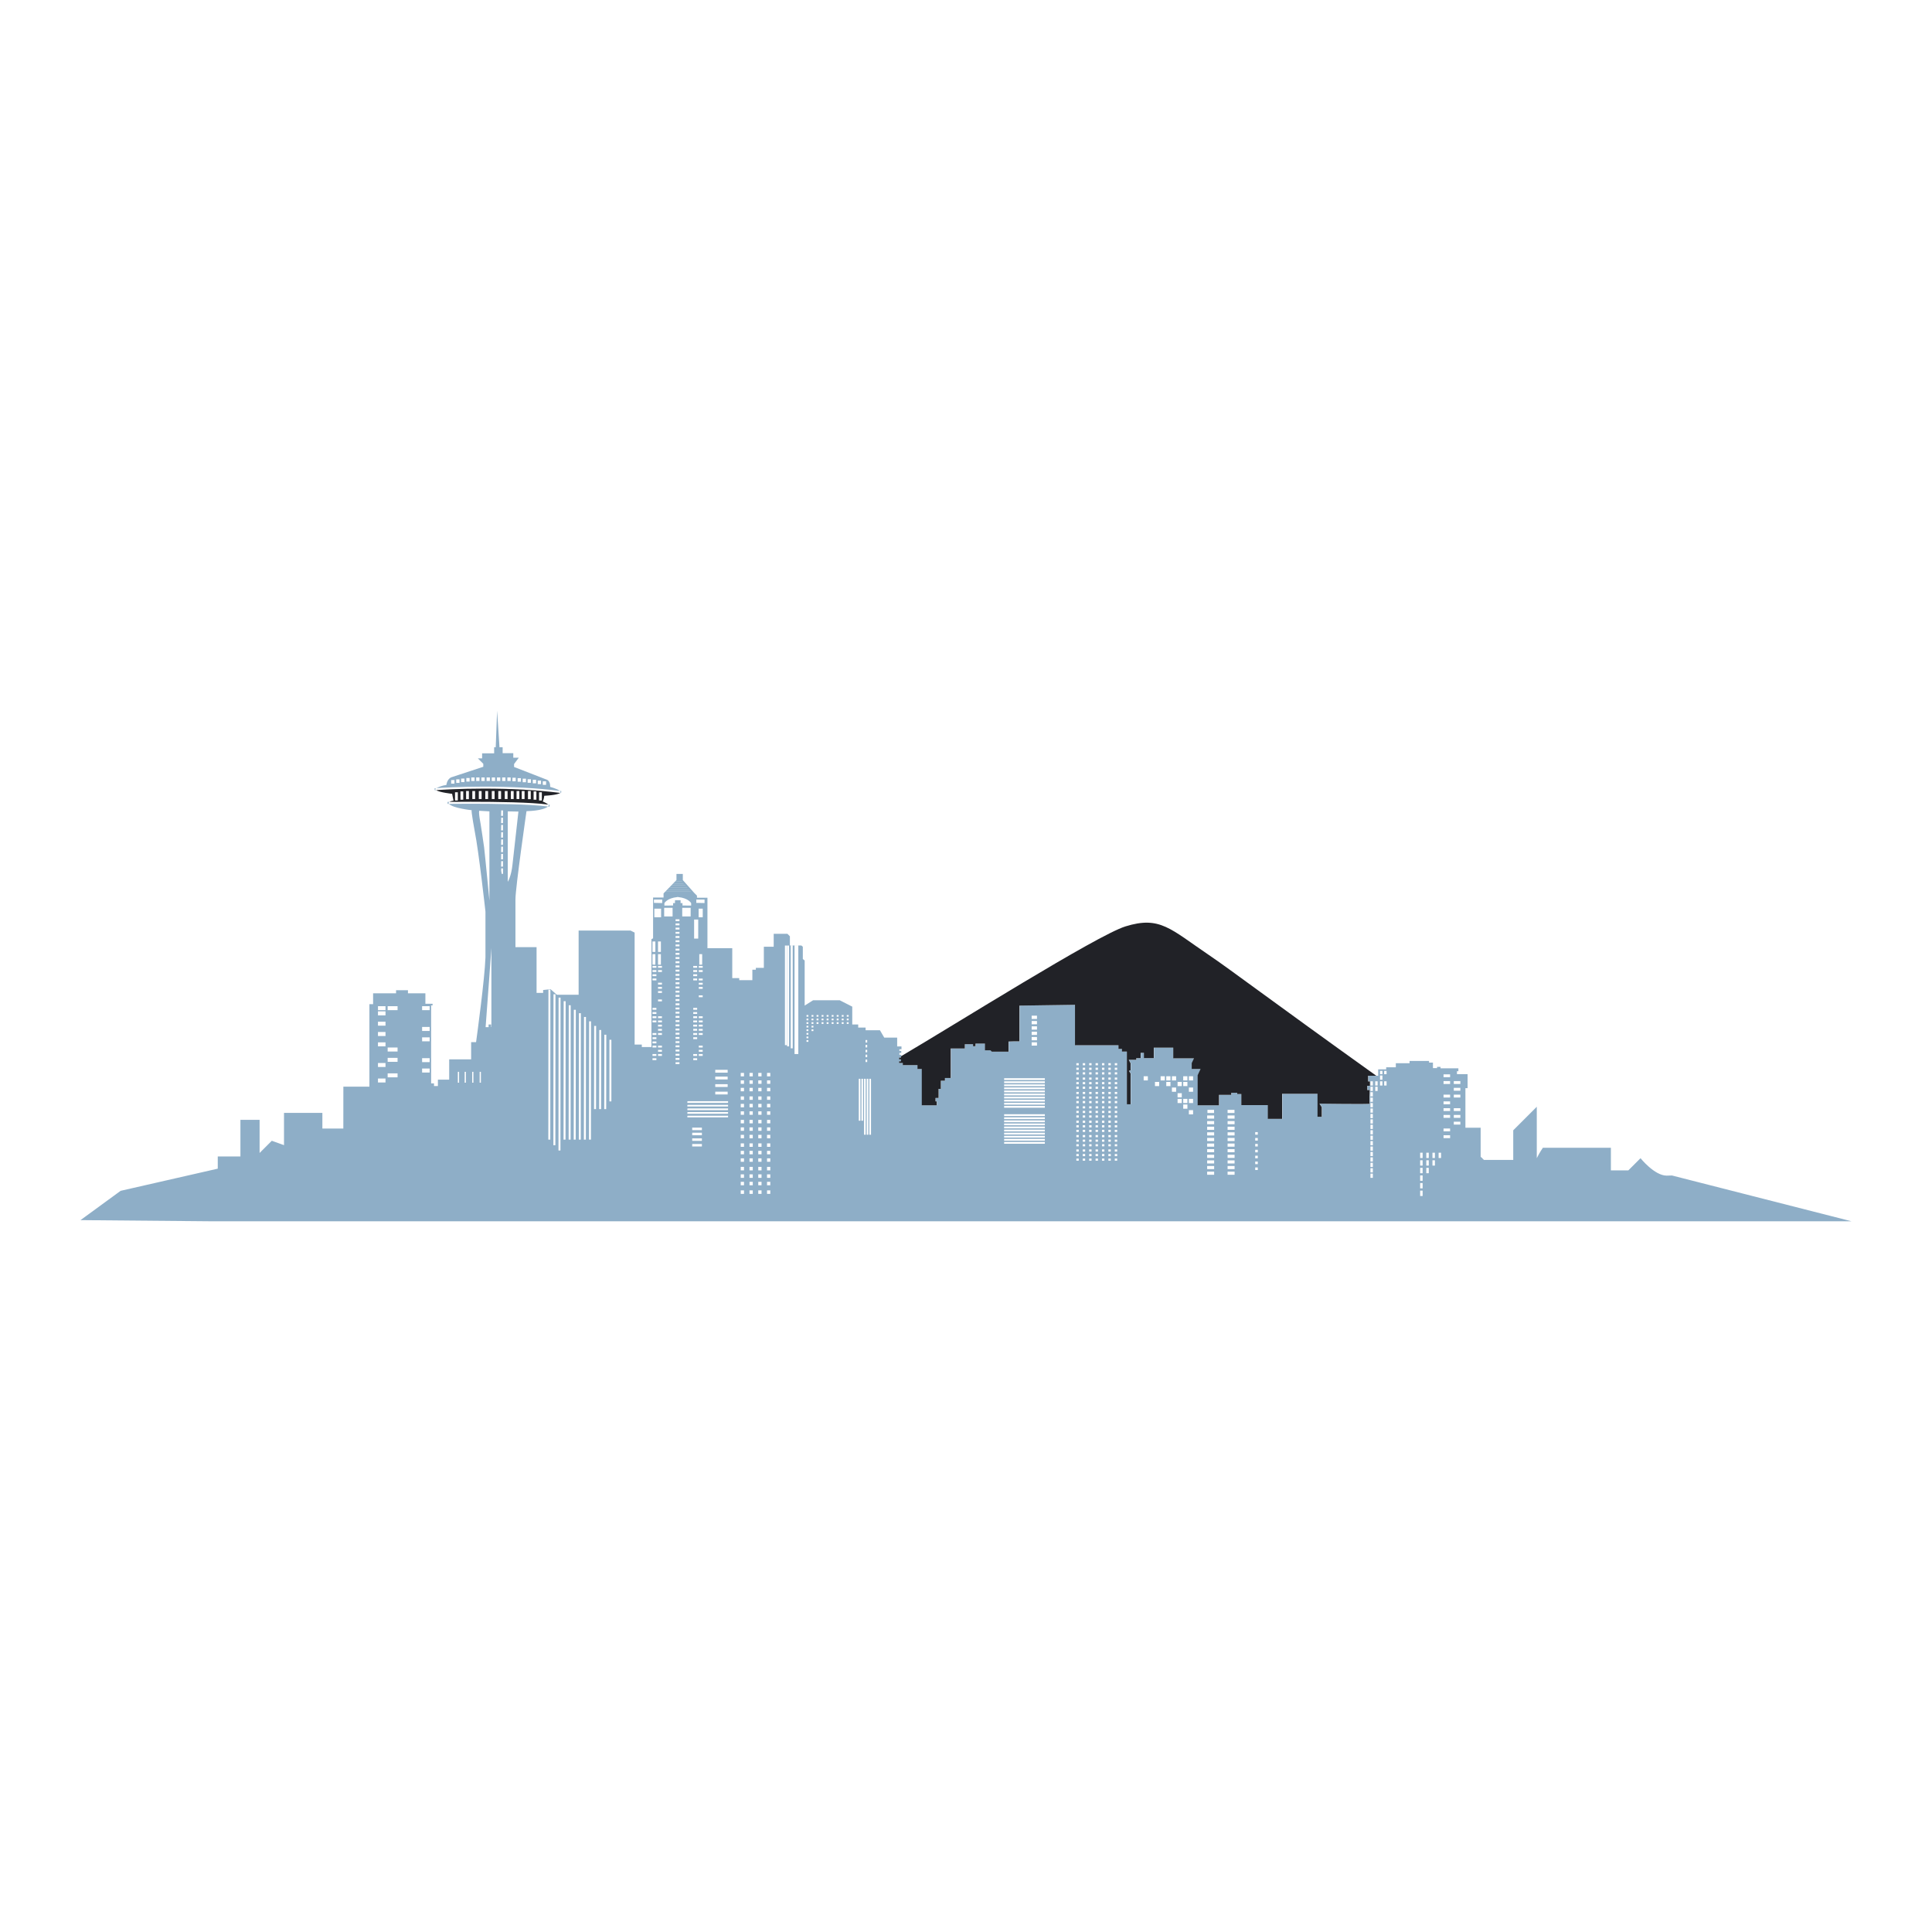 <?xml version="1.0" encoding="utf-8"?>
<!-- Designed by Vexels.com - 2016 All Rights Reserved - https://vexels.com/terms-and-conditions/  -->

<svg version="1.1" id="Layer_1" xmlns="http://www.w3.org/2000/svg" xmlns:xlink="http://www.w3.org/1999/xlink" x="0px" y="0px"
	 width="1200px" height="1200px" viewBox="0 0 1200 1200" enable-background="new 0 0 1200 1200" xml:space="preserve">
<g> 
	<g>
		<path fill="#212227" d="M340.429,499.73c-1.018-1.056-3.355-1.902-3.355-1.902c0.734-1.103,0.981-3.553,0.981-3.553
			c7.09-0.413,9.238-1.267,9.889-1.786c-14.169-1.775-30.048-2.675-47.199-2.675c-16.057,0-27.753,0.805-29.861,0.959
			c2.226,1.462,9.931,2.274,9.931,2.274l0.858,4.29c-1.115,0.062-1.915,0.405-2.434,0.731c1.802-0.02,6.709-0.069,13.065-0.069
			C308.709,498,330.208,498.306,340.429,499.73z M334.812,492.107h1.729v5.065h-1.729V492.107z M331.43,491.563h1.727v5.133h-1.727
			V491.563z M327.942,491.289h1.727v5.101h-1.727V491.289z M324.079,491.322h1.73v4.963h-1.73V491.322z M320.83,491.322h1.732v4.963
			h-1.732V491.322z M317.308,491.322h1.731v4.963h-1.731V491.322z M313.529,491.322h1.729v4.963h-1.729V491.322z M309.496,491.322
			h1.73v4.963h-1.73V491.322z M305.464,491.322h1.727v4.963h-1.727V491.322z M301.427,491.322h1.731v4.963h-1.731V491.322z
			 M297.396,491.322h1.73v4.963h-1.73V491.322z M293.365,491.322h1.729v4.963h-1.729V491.322z M284.358,497.172h-1.731v-5.065h1.731
			V497.172z M287.742,496.697h-1.727v-5.133h1.727V496.697z M291.231,496.389h-1.729v-5.101h1.729V496.389z"/>
		<path fill="#8EAEC7" d="M347.698,491.234c-1.545-1.304-5.964-2.476-5.964-2.476c0.122-4.291-2.572-4.658-2.572-4.658
			l-19.859-7.722v-1.838l2.94-3.924h-3.433v-2.819h-6.615v-3.677h-1.961l-1.47-22.677l-0.859,22.677h-0.981v3.799h-7.478v3.129
			h-2.635l3.371,3.367v1.841l-19.366,6.371c-3.187,0.858-3.554,4.902-3.554,4.902c-2.66,0.343-4.99,1.398-6.168,2.007
			c2.816-0.2,14.255-0.943,29.661-0.943C317.796,488.595,333.581,489.486,347.698,491.234z M337.138,485.27h2.038v2.206h-2.038
			V485.27z M333.995,484.846h2.039v2.207h-2.039V484.846z M330.937,484.334h2.038v2.209h-2.038V484.334z M327.71,483.994h2.039v2.21
			h-2.039V483.994z M324.654,483.654h2.036v2.209h-2.036V483.654z M321.508,483.315h2.04v2.208h-2.04V483.315z M318.28,483.059
			h2.041v2.211h-2.041V483.059z M315.139,482.89h2.038v2.211h-2.038V482.89z M311.912,482.89h2.039v2.211h-2.039V482.89z
			 M308.684,482.89h2.04v2.211h-2.04V482.89z M305.458,482.89h2.038v2.211h-2.038V482.89z M302.23,482.89h2.037v2.211h-2.037V482.89
			z M282.268,486.713h-2.036v-2.207h2.036V486.713z M285.411,486.285h-2.036v-2.206h2.036V486.285z M288.472,485.778h-2.041v-2.209
			h2.041V485.778z M291.698,485.438h-2.038v-2.208h2.038V485.438z M294.755,485.101h-2.039v-2.211h2.039V485.101z M297.813,485.101
			h-2.04v-2.211h2.04V485.101z M299.001,482.89h2.038v2.211h-2.038V482.89z"/>
		<path fill="#8EAEC7" d="M270.275,489.984c0,0,0.315-0.186,0.819-0.446c-0.425,0.031-0.663,0.049-0.678,0.05l-0.482,0.039
			l0.097,1.215l0.482-0.04c0.013-0.001,0.162-0.012,0.372-0.028C270.512,490.529,270.275,490.266,270.275,489.984z"/>
		<path fill="#8EAEC7" d="M347.945,492.49c0.024,0.003,0.049,0.006,0.072,0.009l0.475,0.06l0.162-1.21l-0.481-0.06
			c-0.158-0.019-0.318-0.037-0.475-0.054c0.327,0.273,0.531,0.554,0.531,0.832C348.229,492.066,348.262,492.238,347.945,492.49z"/>
		<path fill="#8EAEC7" d="M279.239,498.068c-0.48,0.006-0.749,0.01-0.762,0.01l-0.481,0.008l0.05,1.214l0.479-0.004
			c0.08-0.001,0.23-0.004,0.36-0.006c-0.179-0.195-0.316-0.394-0.395-0.604C278.49,498.686,278.73,498.387,279.239,498.068z"/>
		<path fill="#8EAEC7" d="M340.375,500.95c0.131,0.018,0.284,0.036,0.41,0.053l0.477,0.072l0.181-1.204l-0.479-0.071
			c-0.165-0.024-0.362-0.047-0.534-0.071c0.209,0.219,0.383,0.442,0.445,0.673C340.874,500.403,340.762,500.625,340.375,500.95z"/>
		<path fill="#8EAEC7" d="M1038.49,730.114l-3.314,0.088c-7.576-0.023-16.214-10.825-16.214-10.825l-7.586,7.58h-10.827v-14.076
			h-42.233c0,0-2.008,2.841-3.791,6.473v-31.926L939.9,702.051v18.408h-20.24v-20.02h-9.461v-24.559h1.35v-8.712h-6.607v-1.825
			h0.888v-1.788h-11.086v-0.889h-2.164v0.763h-2.55v-3.438h-2.419v-1.019h-12.104v1.398h-8.534v2.55h-5.989v1.275h-4.971v3.948
			h-6.112v3.567h1.145v2.68h-1.655v2.674h1.527c0,0-0.445,7.995,0,8.443c0.444,0.442-31.214,0-31.214,0l1.399,2.164v5.986h-2.631
			v-14.313h-21.997v15.586h-8.879v-8.534h-16.433v-6.882h-2.548v-0.761h-3.694v1.275h-7.644v6.496h-13.25v-18.728l1.783-3.823
			h-5.477v-3.691l1.4-2.935h-12.865v-6.623h-12.106v6.498h-6.116v-3.313h-2.036v3.313h-2.675v1.017h-4.715l1.144,2.168v4.334
			l-1.02,0.377l1.02,1.659v19.11h-2.293v-32.742h-3.054v-1.658h-2.167v-2.291h-27.01v-25.097l-34.529,0.503v22.169h-2.929
			l-3.821,0.132v6.305h-10.385l-0.825-0.827h-3.444v-4.207h-5.859v1.657h-1.527v-1.273h-5.094v2.674h-8.794v18.346h-3.567v1.658
			h-2.548v5.093h-1.401v5.61h-1.912v2.16h0.763v2.424h-9.297v-22.551h-2.675v-2.418h-9.109v-1.323h-2.268v-1.04h1.136v-1.198h-1.136
			v-1.067h1.136v-1.787h-1.136v-1.167h1.165v-1.231h-1.165v-1.036h1.311v-1.747h-2.677v-5.479h-8.025l-2.677-4.587h-8.914v-1.656
			h-4.588v-1.912h-3.696V625.24l-7.771-3.95h-16.563l-5.225,3.311v-28.024l-1.145-0.894v-7.642l-0.892-0.766h-7.134v-5.733
			l-1.529-1.527h-8.537v8.026h-6.117v13.122h-4.965v1.147h-2.169v6.498h-8.152v-1.273h-4.332v-18.601h-15.416v-31.342h-6.498v-1.276
			l-1.657-1.655l-7.135-8.028v-3.822h-3.95v3.822l-8.024,8.283v2.548h-6.498v25.351l-1.018,0.511v67.015h-5.989v-1.529h-4.458
			v-69.563l-2.548-1.274h-32.234v39.88h-13.505l-3.95-3.444l-4.587,0.514v1.779h-4.077v-28.409h-13.119v-29.672
			c0-7.356,6.863-54.788,6.863-54.788c9.082-0.269,12.285-1.987,13.35-2.884c-10.654-1.505-34.628-1.733-48.09-1.733
			c-6.795,0-11.859,0.054-13.4,0.073c2.519,2.752,14.067,3.932,14.067,3.932c-0.369,0.736,1.963,13.359,1.963,13.359
			c2.449,12.133,6.616,49.638,6.616,49.638v28.437c-0.462,13.322-5.225,48.281-5.824,52.629h-3.069v10.701h-13.631v12.608h-7.01
			v3.955h-2.421v-1.657h-1.781v-48.414h0.892v-1.02h-4.46v-6.498h-10.83v-1.909h-7.385v1.909H231.74v6.755h-2.293v51.214h-16.18
			l-0.024,26.042h-13.012v-9.748h-23.828v20.052l-7.58-2.726l-7.581,7.58v-20.58h-11.912v22.748h-14.078v7.582l-60.335,13.765
			L50,757.842l80.456,0.713H1150L1038.49,730.114z M311.284,540.742l0.035-1.369h1.103v3.397h-0.794
			C311.479,542.011,311.364,541.29,311.284,540.742z M410.495,592.654v6.502h-1.789v-6.502H410.495z M408.706,591.26v-6.507h1.789
			v6.507H408.706z M408.72,654.7h2.42v1.147h-2.42V654.7z M408.72,653.236v-1.146h2.42v1.146H408.72z M408.72,650.628v-1.145h2.42
			v1.145H408.72z M408.72,642.812v-1.151h2.42v1.151H408.72z M408.72,640.202v-1.146h2.42v1.146H408.72z M408.72,637.594v-1.144
			h2.42v1.144H408.72z M408.72,634.99v-1.146h2.42v1.146H408.72z M408.72,632.382v-1.143h2.42v1.143H408.72z M408.72,621.957v-1.149
			h2.42v1.149H408.72z M408.72,616.741v-1.148h2.42v1.148H408.72z M408.72,614.137v-1.15h2.42v1.15H408.72z M408.72,611.527v-1.147
			h2.42v1.147H408.72z M408.72,603.703v-1.142h2.42v1.142H408.72z M408.72,601.099v-1.142h2.42v1.142H408.72z M410.622,569.726
			h-4.209v-5.355h4.209V569.726z M407.702,602.561v1.142h-2.42v-1.142H407.702z M405.281,601.099v-1.142h2.42v1.142H405.281z
			 M407.702,605.166v1.144h-2.42v-1.144H407.702z M407.702,607.773v1.149h-2.42v-1.149H407.702z M407.702,626.019v1.147h-2.42
			v-1.147H407.702z M407.702,628.629v1.144h-2.42v-1.144H407.702z M407.702,631.239v1.143h-2.42v-1.143H407.702z M407.702,633.843
			v1.146h-2.42v-1.146H407.702z M407.702,641.662v1.151h-2.42v-1.151H407.702z M407.702,644.271v1.147h-2.42v-1.147H407.702z
			 M407.702,646.877v1.145h-2.42v-1.145H407.702z M407.702,649.482v1.145h-2.42v-1.145H407.702z M407.702,654.7v1.147h-2.42V654.7
			H407.702z M407.702,657.304v1.146h-2.42v-1.146H407.702z M422.03,573.581v1.147h-2.42v-1.147H422.03z M419.61,572.113v-1.147h2.42
			v1.147H419.61z M422.03,576.193v1.143h-2.42v-1.143H422.03z M422.03,578.804v1.146h-2.42v-1.146H422.03z M422.03,581.417v1.144
			h-2.42v-1.144H422.03z M422.03,584.026v1.146h-2.42v-1.146H422.03z M422.03,586.64v1.145h-2.42v-1.145H422.03z M422.03,589.25
			v1.146h-2.42v-1.146H422.03z M422.03,591.862v1.147h-2.42v-1.147H422.03z M422.03,594.476v1.148h-2.42v-1.148H422.03z
			 M422.03,597.085v1.147h-2.42v-1.147H422.03z M422.03,599.695v1.149h-2.42v-1.149H422.03z M422.03,602.309v1.149h-2.42v-1.149
			H422.03z M422.03,604.921v1.145h-2.42v-1.145H422.03z M422.03,607.534v1.147h-2.42v-1.147H422.03z M422.03,610.144v1.147h-2.42
			v-1.147H422.03z M422.03,612.756v1.145h-2.42v-1.145H422.03z M422.03,615.369v1.145h-2.42v-1.145H422.03z M422.03,617.979v1.149
			h-2.42v-1.149H422.03z M422.03,620.592v1.145h-2.42v-1.145H422.03z M422.03,623.204v1.149h-2.42v-1.149H422.03z M422.03,625.814
			v1.149h-2.42v-1.149H422.03z M422.03,628.427v1.147h-2.42v-1.147H422.03z M422.03,631.04v1.143h-2.42v-1.143H422.03z
			 M422.03,633.651v1.146h-2.42v-1.146H422.03z M422.03,636.262v1.144h-2.42v-1.144H422.03z M422.03,638.872v1.151h-2.42v-1.151
			H422.03z M422.03,641.487v1.145h-2.42v-1.145H422.03z M422.03,644.095v1.148h-2.42v-1.148H422.03z M422.03,646.71v1.143h-2.42
			v-1.143H422.03z M422.03,649.322v1.145h-2.42v-1.145H422.03z M422.03,651.93v1.149h-2.42v-1.149H422.03z M422.03,654.546v1.148
			h-2.42v-1.148H422.03z M422.03,657.155v1.149h-2.42v-1.149H422.03z M422.03,659.768v1.147h-2.42v-1.147H422.03z M429.94,708.608
			v-1.531h6.019v1.531H429.94z M435.959,710.56v1.549h-6.019v-1.549H435.959z M429.94,705.111v-1.548h6.019v1.548H429.94z
			 M429.94,701.936v-1.547h6.019v1.547H429.94z M426.934,694.032v-0.966l0.481-0.088h24.806v0.965l-0.481,0.089H426.934z
			 M451.739,691.781h-24.805v-0.967l0.481-0.086h24.806v0.963L451.739,691.781z M451.739,689.529h-24.805v-0.962l0.481-0.091h24.806
			v0.963L451.739,689.529z M451.739,687.277h-24.805v-0.966l0.481-0.081h24.806v0.965L451.739,687.277z M423.747,569.219v-5.358
			h5.23v5.358H423.747z M766.824,699.801v1.944h-4.344v-1.944H766.824z M762.48,698.258v-1.946h4.344v1.946H762.48z
			 M766.824,703.288v1.948h-4.344v-1.948H766.824z M766.824,706.778v1.943h-4.344v-1.943H766.824z M766.824,710.266v1.943h-4.344
			v-1.943H766.824z M766.824,713.753v1.941h-4.344v-1.941H766.824z M766.824,717.239v1.948h-4.344v-1.948H766.824z M766.824,720.729
			v1.943h-4.344v-1.943H766.824z M766.824,724.214v1.945h-4.344v-1.945H766.824z M766.824,727.703v1.948h-4.344v-1.948H766.824z
			 M902.976,671.489h4.076v1.787h-4.076V671.489z M902.976,675.692h4.076v1.785h-4.076V675.692z M902.976,679.898h4.076v1.786
			h-4.076V679.898z M902.976,688.307h4.076v1.782h-4.076V688.307z M902.976,692.508h4.076v1.786h-4.076V692.508z M902.976,696.715
			h4.076v1.788h-4.076V696.715z M896.607,667.283h4.078v1.784h-4.078V667.283z M896.607,671.489h4.078v1.787h-4.078V671.489z
			 M896.607,679.898h4.078v1.786h-4.078V679.898z M896.607,684.099h4.078v1.787h-4.078V684.099z M896.607,688.307h4.078v1.782
			h-4.078V688.307z M896.607,692.508h4.078v1.786h-4.078V692.508z M896.607,700.919h4.078v1.785h-4.078V700.919z M896.607,705.125
			h4.078v1.782h-4.078V705.125z M893.547,715.955h1.531v3.309h-1.531V715.955z M889.724,715.955h1.531v3.309h-1.531V715.955z
			 M889.724,720.666h1.531v3.313h-1.531V720.666z M885.906,715.955h1.529v3.309h-1.529V715.955z M885.906,720.666h1.529v3.313
			h-1.529V720.666z M885.906,725.376h1.529v3.314h-1.529V725.376z M882.082,715.955h1.53v3.309h-1.53V715.955z M882.082,720.666
			h1.53v3.313h-1.53V720.666z M882.082,725.376h1.53v3.314h-1.53V725.376z M882.082,730.094h1.53v3.313h-1.53V730.094z
			 M882.082,734.809h1.53v3.313h-1.53V734.809z M882.082,739.52h1.53v3.315h-1.53V739.52z M859.732,665.156h1.486v2.055h-1.486
			V665.156z M859.732,671.616h1.486v2.626h-1.486V671.616z M857.16,665.156h1.486v2.055h-1.486V665.156z M857.16,668.014h1.486
			v2.625h-1.486V668.014z M857.16,671.616h1.486v2.626h-1.486V671.616z M854.185,671.616h1.487v2.626h-1.487V671.616z
			 M854.185,674.988h1.487v2.629h-1.487V674.988z M851.214,671.616h1.486v2.626h-1.486V671.616z M851.214,674.988h1.486v2.629
			h-1.486V674.988z M851.214,678.36h1.486v2.632h-1.486V678.36z M851.214,681.734h1.486v2.63h-1.486V681.734z M851.214,685.109
			h1.486v2.629h-1.486V685.109z M851.214,688.481h1.486v2.629h-1.486V688.481z M851.214,691.856h1.486v2.629h-1.486V691.856z
			 M851.214,695.228h1.486v2.627h-1.486V695.228z M851.214,698.602h1.486v2.625h-1.486V698.602z M851.214,701.97h1.486v2.635h-1.486
			V701.97z M851.214,705.347h1.486v2.627h-1.486V705.347z M851.214,708.721h1.486v2.629h-1.486V708.721z M851.214,712.093h1.486
			v2.629h-1.486V712.093z M851.214,715.468h1.486v2.627h-1.486V715.468z M851.214,718.84h1.486v2.632h-1.486V718.84z
			 M851.214,722.212h1.486v2.627h-1.486V722.212z M851.214,725.587h1.486v2.629h-1.486V725.587z M851.214,728.957h1.486v2.634
			h-1.486V728.957z M779.633,703.175h1.599v1.602h-1.599V703.175z M779.633,706.832h1.599v1.604h-1.599V706.832z M779.633,710.493
			h1.599v1.606h-1.599V710.493z M779.633,714.152h1.599v1.604h-1.599V714.152z M779.633,717.812h1.599v1.601h-1.599V717.812z
			 M779.633,721.472h1.599v1.599h-1.599V721.472z M779.633,725.128h1.599v1.6h-1.599V725.128z M766.824,694.771h-4.344v-1.946h4.344
			V694.771z M762.475,689.34h4.292v1.94h-4.292V689.34z M749.964,689.34h4.116v1.94h-4.116V689.34z M749.786,692.825h4.344v1.946
			h-4.344V692.825z M749.786,696.312h4.344v1.946h-4.344V696.312z M749.786,699.801h4.344v1.944h-4.344V699.801z M749.786,703.288
			h4.344v1.948h-4.344V703.288z M749.786,706.778h4.344v1.943h-4.344V706.778z M749.786,710.266h4.344v1.943h-4.344V710.266z
			 M749.786,713.753h4.344v1.941h-4.344V713.753z M749.786,717.239h4.344v1.948h-4.344V717.239z M749.786,720.729h4.344v1.943
			h-4.344V720.729z M749.786,724.214h4.344v1.945h-4.344V724.214z M749.786,727.703h4.344v1.948h-4.344V727.703z M738.433,668.477
			h2.608v2.607h-2.608V668.477z M738.433,675.495h2.608v2.611h-2.608V675.495z M738.433,682.518h2.608v2.609h-2.608V682.518z
			 M738.433,689.539h2.608v2.609h-2.608V689.539z M734.922,668.477h2.604v2.607h-2.604V668.477z M734.922,671.987h2.604v2.607
			h-2.604V671.987z M734.922,682.518h2.604v2.609h-2.604V682.518z M734.922,686.026h2.604v2.61h-2.604V686.026z M731.413,671.987
			h2.606v2.607h-2.606V671.987z M731.413,679.01h2.606v2.604h-2.606V679.01z M731.413,682.518h2.606v2.609h-2.606V682.518z
			 M727.9,668.477h2.611v2.607H727.9V668.477z M727.9,675.495h2.611v2.611H727.9V675.495z M724.388,668.477h2.608v2.607h-2.608
			V668.477z M724.388,671.987h2.608v2.607h-2.608V671.987z M720.881,668.477h2.608v2.607h-2.608V668.477z M717.37,671.987h2.606
			v2.607h-2.606V671.987z M710.348,668.477h2.605v2.607h-2.605V668.477z M692.417,660.344h1.487v1.323h-1.487V660.344z
			 M692.417,663.183h1.487v1.323h-1.487V663.183z M692.417,666.02h1.487v1.327h-1.487V666.02z M692.417,669.276h1.487v1.325h-1.487
			V669.276z M692.417,672.111h1.487v1.329h-1.487V672.111z M692.417,674.952h1.487v1.322h-1.487V674.952z M692.417,678.206h1.487
			v1.325h-1.487V678.206z M692.417,681.046h1.487v1.323h-1.487V681.046z M692.417,683.886h1.487v1.322h-1.487V683.886z
			 M692.417,687.138h1.487v1.324h-1.487V687.138z M692.417,689.978h1.487v1.323h-1.487V689.978z M692.417,692.815h1.487v1.325
			h-1.487V692.815z M692.417,696.073h1.487v1.322h-1.487V696.073z M692.417,698.91h1.487v1.325h-1.487V698.91z M692.417,701.745
			h1.487v1.327h-1.487V701.745z M692.417,705.001h1.487v1.326h-1.487V705.001z M692.417,707.84h1.487v1.323h-1.487V707.84z
			 M692.417,710.68h1.487v1.323h-1.487V710.68z M692.417,713.933h1.487v1.322h-1.487V713.933z M692.417,716.773h1.487v1.323h-1.487
			V716.773z M692.417,719.612h1.487v1.323h-1.487V719.612z M688.436,660.344h1.487v1.323h-1.487V660.344z M688.436,663.183h1.487
			v1.323h-1.487V663.183z M688.436,666.02h1.487v1.327h-1.487V666.02z M688.436,669.276h1.487v1.325h-1.487V669.276z
			 M688.436,672.111h1.487v1.329h-1.487V672.111z M688.436,674.952h1.487v1.322h-1.487V674.952z M688.436,678.206h1.487v1.325
			h-1.487V678.206z M688.436,681.046h1.487v1.323h-1.487V681.046z M688.436,683.886h1.487v1.322h-1.487V683.886z M688.436,687.138
			h1.487v1.324h-1.487V687.138z M688.436,689.978h1.487v1.323h-1.487V689.978z M688.436,692.815h1.487v1.325h-1.487V692.815z
			 M688.436,696.073h1.487v1.322h-1.487V696.073z M688.436,698.91h1.487v1.325h-1.487V698.91z M688.436,701.745h1.487v1.327h-1.487
			V701.745z M688.436,705.001h1.487v1.326h-1.487V705.001z M688.436,707.84h1.487v1.323h-1.487V707.84z M688.436,710.68h1.487v1.323
			h-1.487V710.68z M688.436,713.933h1.487v1.322h-1.487V713.933z M688.436,716.773h1.487v1.323h-1.487V716.773z M688.436,719.612
			h1.487v1.323h-1.487V719.612z M684.462,660.344h1.481v1.323h-1.481V660.344z M684.462,663.183h1.481v1.323h-1.481V663.183z
			 M684.462,666.02h1.481v1.327h-1.481V666.02z M684.462,669.276h1.481v1.325h-1.481V669.276z M684.462,672.111h1.481v1.329h-1.481
			V672.111z M684.462,674.952h1.481v1.322h-1.481V674.952z M684.462,678.206h1.481v1.325h-1.481V678.206z M684.462,681.046h1.481
			v1.323h-1.481V681.046z M684.462,683.886h1.481v1.322h-1.481V683.886z M684.462,687.138h1.481v1.324h-1.481V687.138z
			 M684.462,689.978h1.481v1.323h-1.481V689.978z M684.462,692.815h1.481v1.325h-1.481V692.815z M684.462,696.073h1.481v1.322
			h-1.481V696.073z M684.462,698.91h1.481v1.325h-1.481V698.91z M684.462,701.745h1.481v1.327h-1.481V701.745z M684.462,705.001
			h1.481v1.326h-1.481V705.001z M684.462,707.84h1.481v1.323h-1.481V707.84z M684.462,710.68h1.481v1.323h-1.481V710.68z
			 M684.462,713.933h1.481v1.322h-1.481V713.933z M684.462,716.773h1.481v1.323h-1.481V716.773z M684.462,719.612h1.481v1.323
			h-1.481V719.612z M680.48,660.344h1.484v1.323h-1.484V660.344z M680.48,663.183h1.484v1.323h-1.484V663.183z M680.48,666.02h1.484
			v1.327h-1.484V666.02z M680.48,669.276h1.484v1.325h-1.484V669.276z M680.48,672.111h1.484v1.329h-1.484V672.111z M680.48,674.952
			h1.484v1.322h-1.484V674.952z M680.48,678.206h1.484v1.325h-1.484V678.206z M680.48,681.046h1.484v1.323h-1.484V681.046z
			 M680.48,683.886h1.484v1.322h-1.484V683.886z M680.48,687.138h1.484v1.324h-1.484V687.138z M680.48,689.978h1.484v1.323h-1.484
			V689.978z M680.48,692.815h1.484v1.325h-1.484V692.815z M680.48,696.073h1.484v1.322h-1.484V696.073z M680.48,698.91h1.484v1.325
			h-1.484V698.91z M680.48,701.745h1.484v1.327h-1.484V701.745z M680.48,705.001h1.484v1.326h-1.484V705.001z M680.48,707.84h1.484
			v1.323h-1.484V707.84z M680.48,710.68h1.484v1.323h-1.484V710.68z M680.48,713.933h1.484v1.322h-1.484V713.933z M680.48,716.773
			h1.484v1.323h-1.484V716.773z M680.48,719.612h1.484v1.323h-1.484V719.612z M676.501,660.344h1.485v1.323h-1.485V660.344z
			 M676.501,663.183h1.485v1.323h-1.485V663.183z M676.501,666.02h1.485v1.327h-1.485V666.02z M676.501,669.276h1.485v1.325h-1.485
			V669.276z M676.501,672.111h1.485v1.329h-1.485V672.111z M676.501,674.952h1.485v1.322h-1.485V674.952z M676.501,678.206h1.485
			v1.325h-1.485V678.206z M676.501,681.046h1.485v1.323h-1.485V681.046z M676.501,683.886h1.485v1.322h-1.485V683.886z
			 M676.501,687.138h1.485v1.324h-1.485V687.138z M676.501,689.978h1.485v1.323h-1.485V689.978z M676.501,692.815h1.485v1.325
			h-1.485V692.815z M676.501,696.073h1.485v1.322h-1.485V696.073z M676.501,698.91h1.485v1.325h-1.485V698.91z M676.501,701.745
			h1.485v1.327h-1.485V701.745z M676.501,705.001h1.485v1.326h-1.485V705.001z M676.501,707.84h1.485v1.323h-1.485V707.84z
			 M676.501,710.68h1.485v1.323h-1.485V710.68z M676.501,713.933h1.485v1.322h-1.485V713.933z M676.501,716.773h1.485v1.323h-1.485
			V716.773z M676.501,719.612h1.485v1.323h-1.485V719.612z M672.518,660.344h1.487v1.323h-1.487V660.344z M672.518,663.183h1.487
			v1.323h-1.487V663.183z M672.518,666.02h1.487v1.327h-1.487V666.02z M672.518,669.276h1.487v1.325h-1.487V669.276z
			 M672.518,672.111h1.487v1.329h-1.487V672.111z M672.518,674.952h1.487v1.322h-1.487V674.952z M672.518,678.206h1.487v1.325
			h-1.487V678.206z M672.518,681.046h1.487v1.323h-1.487V681.046z M672.518,683.886h1.487v1.322h-1.487V683.886z M672.518,687.138
			h1.487v1.324h-1.487V687.138z M672.518,689.978h1.487v1.323h-1.487V689.978z M672.518,692.815h1.487v1.325h-1.487V692.815z
			 M672.518,696.073h1.487v1.322h-1.487V696.073z M672.518,698.91h1.487v1.325h-1.487V698.91z M672.518,701.745h1.487v1.327h-1.487
			V701.745z M672.518,705.001h1.487v1.326h-1.487V705.001z M672.518,707.84h1.487v1.323h-1.487V707.84z M672.518,710.68h1.487v1.323
			h-1.487V710.68z M672.518,713.933h1.487v1.322h-1.487V713.933z M672.518,716.773h1.487v1.323h-1.487V716.773z M672.518,719.612
			h1.487v1.323h-1.487V719.612z M668.542,660.344h1.486v1.323h-1.486V660.344z M668.542,663.183h1.486v1.323h-1.486V663.183z
			 M668.542,666.02h1.486v1.327h-1.486V666.02z M668.542,669.276h1.486v1.325h-1.486V669.276z M668.542,672.111h1.486v1.329h-1.486
			V672.111z M668.542,674.952h1.486v1.322h-1.486V674.952z M668.542,678.206h1.486v1.325h-1.486V678.206z M668.542,681.046h1.486
			v1.323h-1.486V681.046z M668.542,683.886h1.486v1.322h-1.486V683.886z M668.542,687.138h1.486v1.324h-1.486V687.138z
			 M668.542,689.978h1.486v1.323h-1.486V689.978z M668.542,692.815h1.486v1.325h-1.486V692.815z M668.542,696.073h1.486v1.322
			h-1.486V696.073z M668.542,698.91h1.486v1.325h-1.486V698.91z M668.542,701.745h1.486v1.327h-1.486V701.745z M668.542,705.001
			h1.486v1.326h-1.486V705.001z M668.542,707.84h1.486v1.323h-1.486V707.84z M668.542,710.68h1.486v1.323h-1.486V710.68z
			 M668.542,713.933h1.486v1.322h-1.486V713.933z M668.542,716.773h1.486v1.323h-1.486V716.773z M668.542,719.612h1.486v1.323
			h-1.486V719.612z M640.782,630.847h3.311v2.038h-3.311V630.847z M640.782,634.161h3.311v2.039h-3.311V634.161z M640.782,637.473
			h3.311v2.038h-3.311V637.473z M640.782,640.786h3.311v2.036h-3.311V640.786z M640.782,644.095h3.311v2.04h-3.311V644.095z
			 M640.782,647.408h3.311v2.041h-3.311V647.408z M623.686,669.693h25.287v1.11h-25.287V669.693z M623.686,671.606h25.287v1.113
			h-25.287V671.606z M623.686,673.52h25.287v1.112h-25.287V673.52z M623.686,675.432h25.287v1.112h-25.287V675.432z
			 M623.686,677.347h25.287v1.111h-25.287V677.347z M623.686,679.257h25.287v1.112h-25.287V679.257z M623.686,681.171h25.287v1.112
			h-25.287V681.171z M623.686,683.079h25.287v1.112h-25.287V683.079z M623.686,684.996h25.287v1.112h-25.287V684.996z
			 M623.686,686.91h25.287v1.112h-25.287V686.91z M623.686,692.073h25.287v1.113h-25.287V692.073z M623.686,693.987h25.287v1.112
			h-25.287V693.987z M623.686,695.903h25.287v1.107h-25.287V695.903z M623.686,697.814h25.287v1.111h-25.287V697.814z
			 M623.686,699.726h25.287v1.112h-25.287V699.726z M623.686,701.638h25.287v1.112h-25.287V701.638z M623.686,703.553h25.287v1.108
			h-25.287V703.553z M623.686,705.46h25.287v1.112h-25.287V705.46z M623.686,707.376h25.287v1.112h-25.287V707.376z
			 M623.686,709.292h25.287v1.111h-25.287V709.292z M539.974,670.06h0.963l0.065,0.479v34.253h-1.028V670.06z M539.357,670.539
			v34.253h-1.026V670.06h0.964L539.357,670.539z M537.597,645.98h1.043v1.544h-1.043V645.98z M537.597,649.013h1.043v1.545h-1.043
			V649.013z M537.597,652.05h1.043v1.541h-1.043V652.05z M537.597,655.085h1.043v1.535h-1.043V655.085z M537.597,658.115h1.043
			v1.545h-1.043V658.115z M536.684,670.06h0.964l0.064,0.479v34.253h-1.028V670.06z M535.042,670.06h0.964l0.064,0.479v25.547
			h-1.028V670.06z M533.396,670.06h0.964l0.064,0.479v25.547h-1.028V670.06z M525.94,630.451h1.167v1.043h-1.167V630.451z
			 M525.94,632.682h1.167v1.043h-1.167V632.682z M525.94,634.912h1.167v1.041h-1.167V634.912z M522.816,630.451h1.167v1.043h-1.167
			V630.451z M522.816,632.682h1.167v1.043h-1.167V632.682z M522.816,634.912h1.167v1.041h-1.167V634.912z M519.691,630.451h1.163
			v1.043h-1.163V630.451z M519.691,632.682h1.163v1.043h-1.163V632.682z M519.691,634.912h1.163v1.041h-1.163V634.912z
			 M516.564,630.451h1.166v1.043h-1.166V630.451z M516.564,632.682h1.166v1.043h-1.166V632.682z M516.564,634.912h1.166v1.041
			h-1.166V634.912z M513.438,630.451h1.167v1.043h-1.167V630.451z M513.438,632.682h1.167v1.043h-1.167V632.682z M513.438,634.912
			h1.167v1.041h-1.167V634.912z M510.312,630.451h1.168v1.043h-1.168V630.451z M510.312,632.682h1.168v1.043h-1.168V632.682z
			 M510.312,634.912h1.168v1.041h-1.168V634.912z M507.186,630.451h1.167v1.043h-1.167V630.451z M507.186,632.682h1.167v1.043
			h-1.167V632.682z M507.186,634.912h1.167v1.041h-1.167V634.912z M504.058,630.451h1.168v1.043h-1.168V630.451z M504.058,632.682
			h1.168v1.043h-1.168V632.682z M504.058,634.912h1.168v1.041h-1.168V634.912z M504.058,637.143h1.168v1.041h-1.168V637.143z
			 M504.058,639.371h1.168v1.041h-1.168V639.371z M500.935,630.451h1.165v1.043h-1.165V630.451z M500.935,632.682h1.165v1.043
			h-1.165V632.682z M500.935,634.912h1.165v1.041h-1.165V634.912z M500.935,637.143h1.165v1.041h-1.165V637.143z M500.935,639.371
			h1.165v1.041h-1.165V639.371z M500.935,641.6h1.165v1.043h-1.165V641.6z M500.935,643.831h1.165v1.043h-1.165V643.831z
			 M500.935,646.061h1.165v1.038h-1.165V646.061z M493.501,587.303h1.127h0.094h1.125v67.401h-1.125h-0.094h-1.127V587.303z
			 M491.149,587.303h1.219v63.839h-1.219V587.303z M488.894,587.303h1.221v62.626h-1.221V587.303z M487.542,587.303h1.22v61.863
			h-1.22V587.303z M476.417,666.393h2.032v2.162h-2.032V666.393z M476.417,671.029h2.032v2.162h-2.032V671.029z M476.417,675.667
			h2.032v2.162h-2.032V675.667z M476.417,680.985h2.032v2.166h-2.032V680.985z M476.417,685.623h2.032v2.166h-2.032V685.623z
			 M476.417,690.259h2.032v2.166h-2.032V690.259z M476.417,695.579h2.032v2.166h-2.032V695.579z M476.417,700.215h2.032v2.166
			h-2.032V700.215z M476.417,704.853h2.032v2.163h-2.032V704.853z M476.417,710.17h2.032v2.164h-2.032V710.17z M476.417,714.808
			h2.032v2.163h-2.032V714.808z M476.417,719.448h2.032v2.162h-2.032V719.448z M476.417,724.763h2.032v2.167h-2.032V724.763z
			 M476.417,729.403h2.032v2.167h-2.032V729.403z M476.417,734.042h2.032v2.162h-2.032V734.042z M476.417,739.357h2.032v2.164
			h-2.032V739.357z M470.973,666.393h2.031v2.162h-2.031V666.393z M470.973,671.029h2.031v2.162h-2.031V671.029z M470.973,675.667
			h2.031v2.162h-2.031V675.667z M470.973,680.985h2.031v2.166h-2.031V680.985z M470.973,685.623h2.031v2.166h-2.031V685.623z
			 M470.973,690.259h2.031v2.166h-2.031V690.259z M470.973,695.579h2.031v2.166h-2.031V695.579z M470.973,700.215h2.031v2.166
			h-2.031V700.215z M470.973,704.853h2.031v2.163h-2.031V704.853z M470.973,710.17h2.031v2.164h-2.031V710.17z M470.973,714.808
			h2.031v2.163h-2.031V714.808z M470.973,719.448h2.031v2.162h-2.031V719.448z M470.973,724.763h2.031v2.167h-2.031V724.763z
			 M470.973,729.403h2.031v2.167h-2.031V729.403z M470.973,734.042h2.031v2.162h-2.031V734.042z M470.973,739.357h2.031v2.164
			h-2.031V739.357z M465.528,666.393h2.034v2.162h-2.034V666.393z M465.528,671.029h2.034v2.162h-2.034V671.029z M465.528,675.667
			h2.034v2.162h-2.034V675.667z M465.528,680.985h2.034v2.166h-2.034V680.985z M465.528,685.623h2.034v2.166h-2.034V685.623z
			 M465.528,690.259h2.034v2.166h-2.034V690.259z M465.528,695.579h2.034v2.166h-2.034V695.579z M465.528,700.215h2.034v2.166
			h-2.034V700.215z M465.528,704.853h2.034v2.163h-2.034V704.853z M465.528,710.17h2.034v2.164h-2.034V710.17z M465.528,714.808
			h2.034v2.163h-2.034V714.808z M465.528,719.448h2.034v2.162h-2.034V719.448z M465.528,724.763h2.034v2.167h-2.034V724.763z
			 M465.528,729.403h2.034v2.167h-2.034V729.403z M465.528,734.042h2.034v2.162h-2.034V734.042z M465.528,739.357h2.034v2.164
			h-2.034V739.357z M460.083,666.393h2.034v2.162h-2.034V666.393z M460.083,671.029h2.034v2.162h-2.034V671.029z M460.083,675.667
			h2.034v2.162h-2.034V675.667z M460.083,680.985h2.034v2.166h-2.034V680.985z M460.083,685.623h2.034v2.166h-2.034V685.623z
			 M460.083,690.259h2.034v2.166h-2.034V690.259z M460.083,695.579h2.034v2.166h-2.034V695.579z M460.083,700.215h2.034v2.166
			h-2.034V700.215z M460.083,704.853h2.034v2.163h-2.034V704.853z M460.083,710.17h2.034v2.164h-2.034V710.17z M460.083,714.808
			h2.034v2.163h-2.034V714.808z M460.083,719.448h2.034v2.162h-2.034V719.448z M460.083,724.763h2.034v2.167h-2.034V724.763z
			 M460.083,729.403h2.034v2.167h-2.034V729.403z M460.083,734.042h2.034v2.162h-2.034V734.042z M460.083,739.357h2.034v2.164
			h-2.034V739.357z M444.261,664.483h7.7v1.744h-7.7V664.483z M444.261,668.716h7.7v1.742h-7.7V668.716z M444.261,673.4h7.7v1.724
			h-7.7V673.4z M444.261,678.045h7.7v1.744h-7.7V678.045z M452.22,683.975v0.965l-0.481,0.084h-24.805v-0.962l0.481-0.086H452.22z
			 M434.028,653.236v-1.146h2.419v1.146H434.028z M436.447,654.7v1.147h-2.419V654.7H436.447z M434.028,650.628v-1.145h2.419v1.145
			H434.028z M434.028,642.812v-1.151h2.419v1.151H434.028z M434.028,640.202v-1.146h2.419v1.146H434.028z M434.028,637.594v-1.144
			h2.419v1.144H434.028z M434.028,634.99v-1.146h2.419v1.146H434.028z M434.028,632.382v-1.143h2.419v1.143H434.028z
			 M434.028,619.391v-1.144h2.419v1.144H434.028z M434.028,614.181v-1.153h2.419v1.153H434.028z M434.028,611.571v-1.147h2.419
			v1.147H434.028z M434.028,608.963v-1.144h2.419v1.144H434.028z M434.028,603.703v-1.142h2.419v1.142H434.028z M434.028,601.099
			v-1.142h2.419v1.142H434.028z M434.342,599.156v-6.502h1.792v6.502H434.342z M433.93,569.726v-5.355h2.553v5.355H433.93z
			 M432.478,558.732h5.122v2.166l-5.122-0.105V558.732z M431.128,571.124h2.552v11.853h-2.552V571.124z M430.587,599.956h2.424
			v1.142h-2.424V599.956z M430.587,602.561h2.424v1.142h-2.424V602.561z M430.587,605.166h2.424v1.144h-2.424V605.166z
			 M430.587,607.773h2.424v1.149h-2.424V607.773z M430.587,626.019h2.424v1.147h-2.424V626.019z M430.587,628.629h2.424v1.144
			h-2.424V628.629z M430.587,631.239h2.424v1.143h-2.424V631.239z M430.587,633.843h2.424v1.146h-2.424V633.843z M430.587,636.45
			h2.424v1.144h-2.424V636.45z M430.587,639.055h2.424v1.146h-2.424V639.055z M430.587,641.662h2.424v1.151h-2.424V641.662z
			 M430.587,644.271h2.424v1.147h-2.424V644.271z M430.587,654.7h2.424v1.147h-2.424V654.7z M430.587,657.304h2.424v1.146h-2.424
			V657.304z M419.5,547.422h4.128v0.066H419.5V547.422z M418.257,548.691h6.301v0.062h-6.301V548.691z M417.059,549.955h8.674v0.062
			h-8.674V549.955z M415.907,551.22h10.91v0.066h-10.91V551.22z M414.678,552.486h13.296v0.066h-13.296V552.486z M413.411,553.753
			h15.646v0.063h-15.646V553.753z M412.672,560.952c0,0,1.653-3.109,7.901-3.738v-0.064c0.139,0.009,0.269,0.02,0.406,0.028
			c0.135-0.009,0.268-0.019,0.407-0.028v0.064c6.243,0.628,7.9,3.738,7.9,3.738v1.532l-5.384-0.064v-1.487h-1.179v-1.803h-1.337
			h-0.813h-1.335v1.803h-1.178v1.487l-5.388,0.064V560.952z M412.528,563.862h5.227v5.358h-5.227V563.862z M406.174,558.732h5.124
			v2.166l-5.124-0.105V558.732z M405.266,584.754h1.79v6.507h-1.79V584.754z M405.266,592.654h1.79v6.502h-1.79V592.654z
			 M378.522,645.82h1.217v38.27h-1.217V645.82z M375.369,642.685h1.217l-0.071,46.226l-1.217-0.017L375.369,642.685z
			 M372.209,639.734l1.217,0.01l-0.068,49.168l-1.219-0.017L372.209,639.734z M369.049,637.213h1.22l-0.068,51.698l-1.221-0.017
			L369.049,637.213z M365.826,707.36l0.071-72.987h1.215v0.479l-0.068,72.992h-1.218V707.36z M362.666,707.36l0.071-75.727h1.218
			v0.485l-0.071,75.727h-1.218V707.36z M359.513,707.36l0.068-78.038h1.217v0.479l-0.068,78.043h-1.217V707.36z M356.353,707.36
			l0.07-80.148h1.218v0.484l-0.07,80.149h-1.218V707.36z M353.197,707.36l0.067-82.988h1.221v0.483l-0.068,82.989h-1.22V707.36z
			 M350.04,707.36l0.068-85.513h1.219v0.483l-0.069,85.514h-1.218V707.36z M346.882,714.098l0.069-94.462h1.219v0.485l-0.071,94.465
			l-1.217-0.008V714.098z M343.725,710.834l0.068-93.302h1.221v0.481l-0.068,93.305h-1.221V710.834z M340.568,707.36l0.07-92.665
			h1.217v0.479l-0.069,92.671h-1.218V707.36z M315.381,503.958l6.618,0.124l-3.676,32.846c-0.736,7.355-2.942,10.785-2.942,10.785
			V503.958z M311.318,503.359h1.103v3.4h-1.188L311.318,503.359z M311.318,507.862h1.103v3.398h-1.188L311.318,507.862z
			 M311.318,512.364h1.103v3.396h-1.188L311.318,512.364z M311.318,516.864h1.103v3.397h-1.188L311.318,516.864z M311.318,521.367
			h1.103v3.397h-1.188L311.318,521.367z M311.318,525.867h1.103v3.399h-1.188L311.318,525.867z M311.318,530.369h1.103v3.396h-1.188
			L311.318,530.369z M311.318,534.868h1.103v3.399h-1.188L311.318,534.868z M305.211,637.857h-0.213v-1.532h-1.53v1.657h-1.843
			c0.951-12.2,3.586-49.208,3.586-49.208V637.857z M300.673,526.142c0,0-2.208-15.323-2.819-18.263c0,0-0.49-3.188-0.245-4.289
			l6.373,0.367v55.4C303.981,559.357,301.287,531.167,300.673,526.142z M297.928,665.739h0.775v6.737h-0.775V665.739z
			 M293.28,665.739h0.761v6.737h-0.761V665.739z M288.596,665.739h0.78v6.737h-0.78V665.739z M284.364,665.739h0.779v6.737h-0.779
			V665.739z M262.179,624.956h4.681v2.476h-4.681V624.956z M262.179,637.867h4.681v2.475h-4.681V637.867z M262.179,644.319h4.681
			v2.476h-4.681V644.319z M262.179,657.232h4.681v2.473h-4.681V657.232z M262.179,663.688h4.681v2.476h-4.681V663.688z
			 M240.781,624.956h6.153v2.476h-6.153V624.956z M240.781,650.634h6.153v2.474h-6.153V650.634z M240.781,657.05h6.153v2.476h-6.153
			V657.05z M240.781,666.678h6.153v2.475h-6.153V666.678z M234.765,624.956h4.678v2.476h-4.678V624.956z M234.765,628.164h4.678
			v2.476h-4.678V628.164z M234.765,634.584h4.678v2.475h-4.678V634.584z M234.765,641.004h4.678v2.475h-4.678V641.004z
			 M234.765,647.423h4.678v2.473h-4.678V647.423z M234.765,660.26h4.678v2.475h-4.678V660.26z M234.765,669.89h4.678v2.473h-4.678
			V669.89z"/>
	</g>
	<g>
		<polygon fill="#8EAEC7" points="919.523,720.459 921.729,720.459 919.523,718.349 		"/>
		<path fill="#212227" d="M559.619,656.926h-1.136v1.067h1.136v1.198h-1.136v1.04h2.269v1.323h9.108v2.418h2.675v22.551h9.297
			v-2.424h-0.763v-2.16h1.912v-5.61h1.401v-5.093h2.549v-1.658h3.566v-18.346h8.794v-2.674h5.094v1.273h1.527v-1.657h5.859v4.207
			h3.444l0.825,0.827h10.385v-6.305l3.822-0.132h2.929v-22.169l34.529-0.503v25.097h27.01v2.291h2.167v1.658h3.054v32.742h2.293
			v-19.11l-1.02-1.659l1.02-0.377v-4.334l-1.144-2.168h4.716v-1.017h2.674v-3.313h2.036v3.313h6.117v-6.498h12.105v6.623h12.865
			l-1.4,2.935v3.691h5.477l-1.783,3.823v18.728h13.25v-6.496h7.644v-1.275h3.694v0.761h2.548v6.882h16.433v8.534h8.879v-15.586
			h21.996v14.313h2.633v-5.986l-1.4-2.164c0,0,31.658,0.442,31.214,0c-0.445-0.448,0-8.443,0-8.443h-1.527v-2.674h1.655v-2.68
			h-1.145v-3.567h5.039c-66.524-47.592-90.56-65.938-103.963-74.993c-23.872-16.131-30.327-24.412-51.782-17.753
			c-17.849,5.541-106.377,61.27-139.439,80.681V656.926z"/>
	</g>
</g>
</svg>
